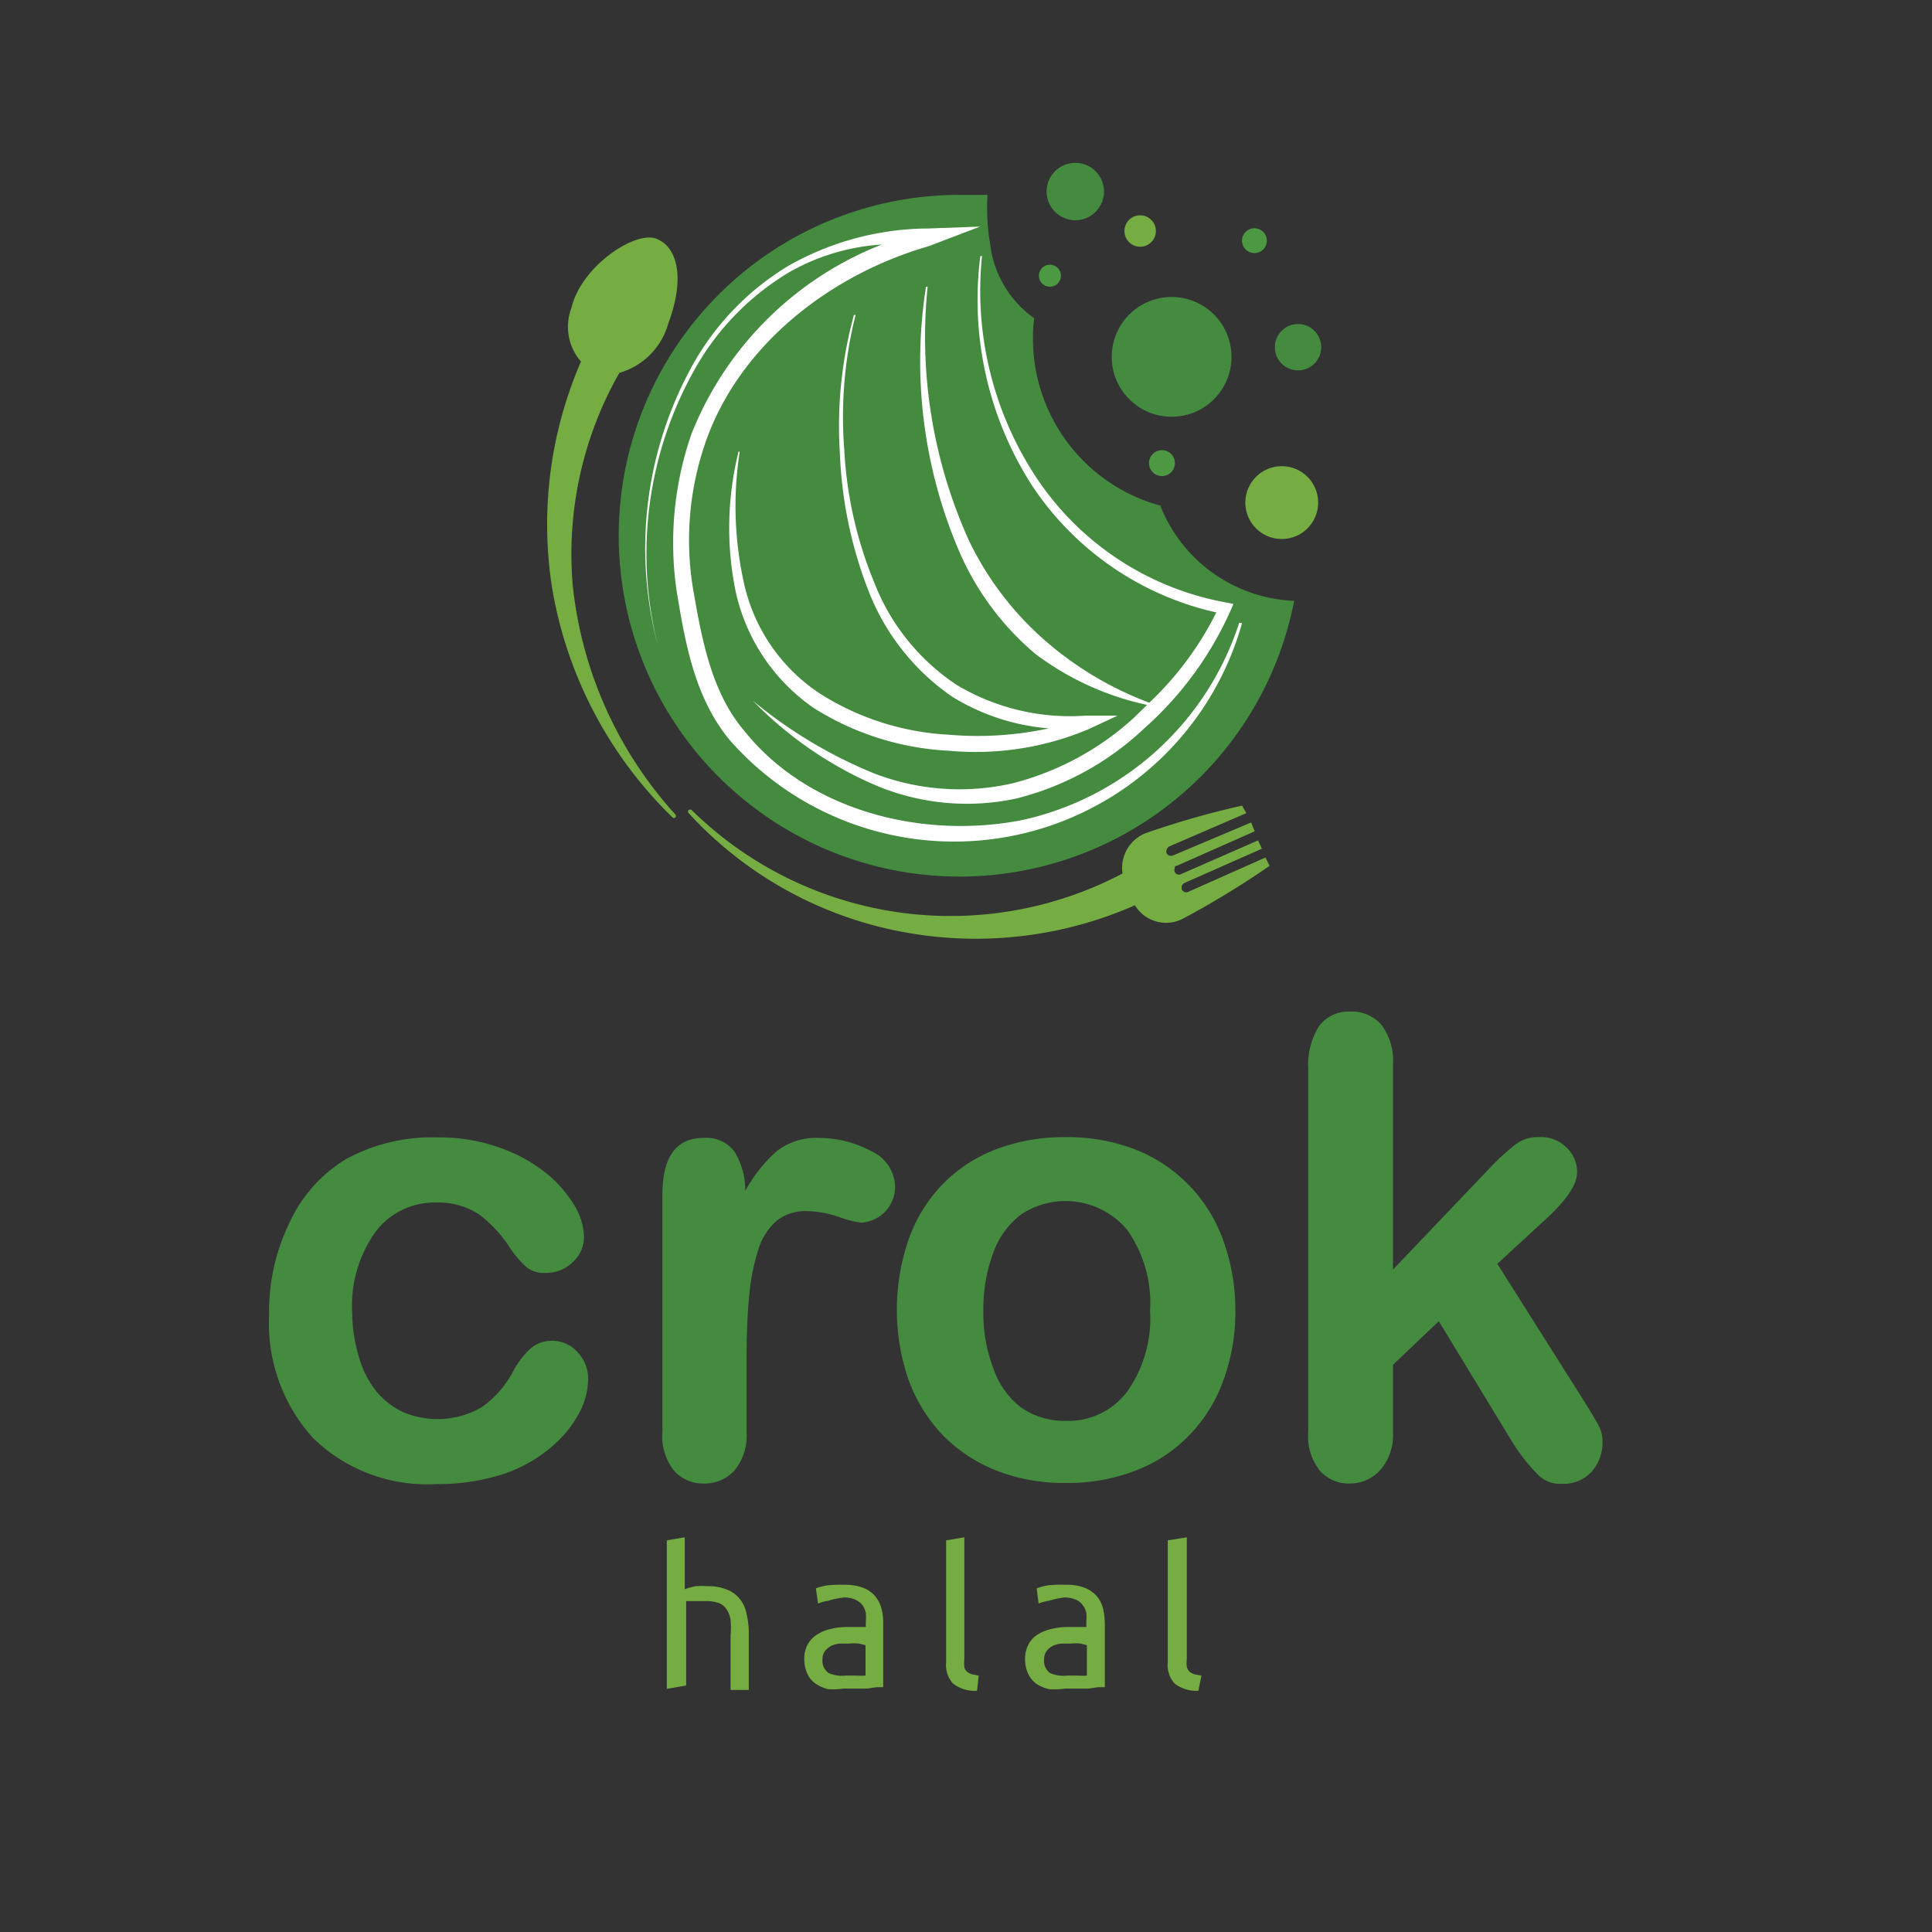 <svg id="Layer_1" data-name="Layer 1" xmlns="http://www.w3.org/2000/svg" viewBox="0 0 70 70"><rect x="0" y="0" width="70" height="70" fill="#333333" stroke="none"/><defs><style>.cls-1{fill:#448b40;}.cls-2{fill:#75ad42;}.cls-3{fill:#4d9843;}.cls-4{fill:#fff;}</style></defs><title>logo crok halal fnl</title><path class="cls-1" d="M21.31,49.93A2.67,2.67,0,0,1,21,51.17a4.24,4.24,0,0,1-1,1.24,5.32,5.32,0,0,1-1.77,1,7.64,7.64,0,0,1-2.42.36,5.91,5.91,0,0,1-4.46-1.66,6.18,6.18,0,0,1-1.6-4.46,7.34,7.34,0,0,1,.74-3.35A5.24,5.24,0,0,1,12.53,42a6.54,6.54,0,0,1,3.31-.79,6.47,6.47,0,0,1,2.2.35,5.65,5.65,0,0,1,1.69.9,4.45,4.45,0,0,1,1.06,1.18,2.34,2.34,0,0,1,.37,1.16,1.23,1.23,0,0,1-.42.94,1.37,1.37,0,0,1-1,.38,1,1,0,0,1-.64-.19,3.46,3.46,0,0,1-.57-.64A4.84,4.84,0,0,0,17.36,44a2.71,2.71,0,0,0-1.56-.43,2.67,2.67,0,0,0-2.2,1.07,4.59,4.59,0,0,0-.84,2.92A5.66,5.66,0,0,0,13,49.15a3.52,3.52,0,0,0,.62,1.24,2.74,2.74,0,0,0,1,.78A3.2,3.2,0,0,0,17.43,51a3.67,3.67,0,0,0,1.16-1.31,3.05,3.05,0,0,1,.61-.81,1.16,1.16,0,0,1,.81-.3,1.21,1.21,0,0,1,.93.43A1.37,1.37,0,0,1,21.31,49.93Z"/><path class="cls-1" d="M27.05,49.3v2.58a2,2,0,0,1-.44,1.4,1.46,1.46,0,0,1-1.11.47,1.39,1.39,0,0,1-1.09-.48A2,2,0,0,1,24,51.88V43.3c0-1.38.49-2.07,1.49-2.07a1.27,1.27,0,0,1,1.11.48A2.64,2.64,0,0,1,27,43.15a5.39,5.39,0,0,1,1.14-1.44,2.34,2.34,0,0,1,1.55-.48,4,4,0,0,1,1.88.48A1.45,1.45,0,0,1,32.43,43a1.3,1.3,0,0,1-1.23,1.3,3.84,3.84,0,0,1-.81-.21,3.86,3.86,0,0,0-1.15-.21,1.69,1.69,0,0,0-1.1.35,2.28,2.28,0,0,0-.67,1.06A7.85,7.85,0,0,0,27.14,47C27.08,47.59,27.05,48.38,27.05,49.3Z"/><path class="cls-1" d="M44.76,47.49A7.21,7.21,0,0,1,44.33,50a5.5,5.5,0,0,1-1.24,2,5.34,5.34,0,0,1-1.94,1.28,6.8,6.8,0,0,1-2.54.45,6.64,6.64,0,0,1-2.51-.45A5.59,5.59,0,0,1,34.16,52a5.82,5.82,0,0,1-1.24-2,7.83,7.83,0,0,1,0-5.09,5.53,5.53,0,0,1,1.23-2,5.41,5.41,0,0,1,1.94-1.27,7,7,0,0,1,2.51-.44,6.84,6.84,0,0,1,2.54.45A5.52,5.52,0,0,1,44.34,45,7.36,7.36,0,0,1,44.76,47.49Zm-3.09,0a4.6,4.6,0,0,0-.83-2.93A2.91,2.91,0,0,0,37,44,3,3,0,0,0,36,45.36a5.75,5.75,0,0,0-.37,2.13A5.48,5.48,0,0,0,36,49.6,3,3,0,0,0,37,51a2.76,2.76,0,0,0,1.61.48,2.66,2.66,0,0,0,2.23-1.06A4.6,4.6,0,0,0,41.67,47.49Z"/><path class="cls-1" d="M54.85,52.34l-2.72-4.47-1.66,1.58V51.9A1.9,1.9,0,0,1,50,53.27a1.46,1.46,0,0,1-1.08.48,1.38,1.38,0,0,1-1.11-.48,2,2,0,0,1-.41-1.39V38.75a2.65,2.65,0,0,1,.39-1.57,1.34,1.34,0,0,1,1.13-.53,1.42,1.42,0,0,1,1.13.48,2.15,2.15,0,0,1,.42,1.44V46l3.46-3.63a8.57,8.57,0,0,1,1-.92,1.31,1.31,0,0,1,.82-.25,1.3,1.3,0,0,1,1,.37,1.2,1.2,0,0,1,.39.91c0,.46-.42,1.06-1.26,1.81l-1.63,1.5,3.16,5c.23.37.4.65.5.84a1.2,1.2,0,0,1,.15.55,1.58,1.58,0,0,1-.4,1.15,1.37,1.37,0,0,1-1.06.43,1.13,1.13,0,0,1-.86-.31A7,7,0,0,1,54.85,52.34Z"/><path class="cls-2" d="M24.16,61.19V55.81l.65-.11v1.88a2.62,2.62,0,0,1,.4-.11,2.71,2.71,0,0,1,.41,0,1.77,1.77,0,0,1,.73.13,1.07,1.07,0,0,1,.46.34,1.21,1.21,0,0,1,.24.54,2.82,2.82,0,0,1,.08.68v2.07h-.66V59.26a3,3,0,0,0,0-.57.94.94,0,0,0-.15-.39.62.62,0,0,0-.28-.22,1.35,1.35,0,0,0-.44-.07l-.22,0-.22,0-.18,0-.12,0v3.06Z"/><path class="cls-2" d="M30.59,57.42a1.83,1.83,0,0,1,.66.1,1.09,1.09,0,0,1,.44.29,1.15,1.15,0,0,1,.24.45,2,2,0,0,1,.07.57v2.3l-.24,0-.34.05-.41,0-.45,0A2.54,2.54,0,0,1,30,61.2a1.32,1.32,0,0,1-.45-.2.88.88,0,0,1-.3-.36,1.31,1.31,0,0,1-.11-.55,1.08,1.08,0,0,1,.13-.52,1,1,0,0,1,.34-.35,1.44,1.44,0,0,1,.49-.2,2.32,2.32,0,0,1,.59-.07h.21l.2,0,.17,0,.1,0v-.19a1.75,1.75,0,0,0,0-.32.79.79,0,0,0-.12-.28.65.65,0,0,0-.26-.2.93.93,0,0,0-.41-.08A3.1,3.1,0,0,0,30,58a1.47,1.47,0,0,0-.36.1l-.08-.55a2,2,0,0,1,.42-.11A4.4,4.4,0,0,1,30.59,57.42Zm.05,3.29h.42a2.16,2.16,0,0,0,.3,0v-1.1l-.23-.06a2.21,2.21,0,0,0-.39,0l-.31,0a1,1,0,0,0-.31.08.83.83,0,0,0-.23.19.5.5,0,0,0-.09.31.53.53,0,0,0,.23.49A1.18,1.18,0,0,0,30.64,60.71Z"/><path class="cls-2" d="M35.4,61.26a1.3,1.3,0,0,1-.87-.26,1,1,0,0,1-.25-.77V55.81l.66-.11v4.42a1,1,0,0,0,0,.27.26.26,0,0,0,.09.17.55.55,0,0,0,.17.1l.26.05Z"/><path class="cls-2" d="M38.61,57.42a1.86,1.86,0,0,1,.67.1,1.17,1.17,0,0,1,.44.29,1.15,1.15,0,0,1,.24.45,2.47,2.47,0,0,1,.07.57v2.3l-.24,0-.34.05-.41,0-.45,0A2.54,2.54,0,0,1,38,61.2a1.37,1.37,0,0,1-.46-.2.94.94,0,0,1-.29-.36,1.31,1.31,0,0,1-.11-.55,1.08,1.08,0,0,1,.13-.52.93.93,0,0,1,.33-.35,1.59,1.59,0,0,1,.5-.2,2.32,2.32,0,0,1,.59-.07h.21l.2,0,.17,0,.09,0v-.19a1.73,1.73,0,0,0,0-.32.66.66,0,0,0-.13-.28.56.56,0,0,0-.25-.2,1,1,0,0,0-.41-.08A3.1,3.1,0,0,0,38,58a1.58,1.58,0,0,0-.37.1l-.07-.55a2,2,0,0,1,.42-.11A4.26,4.26,0,0,1,38.61,57.42Zm.06,3.29h.41a2.16,2.16,0,0,0,.3,0v-1.1l-.22-.06a2.21,2.21,0,0,0-.39,0l-.32,0a1,1,0,0,0-.3.08.71.71,0,0,0-.23.19.5.5,0,0,0-.09.31.53.53,0,0,0,.22.49A1.24,1.24,0,0,0,38.67,60.71Z"/><path class="cls-2" d="M43.42,61.26a1.29,1.29,0,0,1-.86-.26,1,1,0,0,1-.25-.77V55.81L43,55.7v4.42a1,1,0,0,0,0,.27.39.39,0,0,0,.09.17.69.69,0,0,0,.17.1l.27.05Z"/><path class="cls-1" d="M46.89,21.77A12.35,12.35,0,1,1,34.78,7.06c.36,0,.69,0,1,0a7.72,7.72,0,0,0,.09,1.75,3.86,3.86,0,0,0,1.6,2.72,6.27,6.27,0,0,0,4.57,6.79A5.45,5.45,0,0,0,46.89,21.77Z"/><circle class="cls-1" cx="42.45" cy="12.93" r="2.17"/><circle class="cls-1" cx="38.96" cy="6.94" r="1.04"/><circle class="cls-2" cx="46.44" cy="18.21" r="1.32"/><circle class="cls-2" cx="41.31" cy="8.37" r="0.57"/><circle class="cls-3" cx="45.45" cy="8.72" r="0.45"/><circle class="cls-1" cx="47.03" cy="12.58" r="0.84"/><circle class="cls-3" cx="42.1" cy="16.78" r="0.47"/><circle class="cls-3" cx="38.04" cy="9.99" r="0.4"/><path class="cls-4" d="M44.9,22.56A10.67,10.67,0,0,1,37,29.72c-3.59.69-7.69-.34-10-3.2-1.21-1.4-1.56-3.3-1.88-5.13a10.81,10.81,0,0,1,.48-5.47c1.27-3.51,4.57-6,8.05-7h0l1.86-.71-1.93.07-.1,0h0a10.38,10.38,0,0,0-4.93,1.36A9.74,9.74,0,0,0,25,13.4a13.7,13.7,0,0,0-1.16,10h0a13.61,13.61,0,0,1,1.32-10A9.51,9.51,0,0,1,28.6,9.86a7.74,7.74,0,0,1,3.35-1,12.21,12.21,0,0,0-6.9,6.87,12.06,12.06,0,0,0-.53,5.71c.31,1.86.65,3.87,1.95,5.41A10.83,10.83,0,0,0,45,22.58Z"/><path class="cls-4" d="M37.34,17.51a10.85,10.85,0,0,0,6.73,4.68,11.65,11.65,0,0,1-2.43,3.27,12.31,12.31,0,0,1-3.75-2.23,11.29,11.29,0,0,1-2.79-3.66,17.88,17.88,0,0,1-1.49-9.18h-.06a17.48,17.48,0,0,0,1.12,9.39,10.1,10.1,0,0,0,2.84,3.91,10.36,10.36,0,0,0,4.05,1.85l-.47.46a10.3,10.3,0,0,1-4.4,2.38,8.62,8.62,0,0,1-5-.35,16.82,16.82,0,0,1-4.41-2.64l0,0a13.88,13.88,0,0,0,4.3,3,8.51,8.51,0,0,0,5.25.54,10.45,10.45,0,0,0,4.64-2.55,12.49,12.49,0,0,0,3.13-4.29l.09-.21-.26-.05a10.49,10.49,0,0,1-6.85-4.48,12.27,12.27,0,0,1-2-8.07h-.06A12.45,12.45,0,0,0,37.34,17.51Z"/><path class="cls-4" d="M26.76,16.36a11.47,11.47,0,0,0-.11,5.05,6.92,6.92,0,0,0,2.83,4.24,10.1,10.1,0,0,0,4.89,1.55,10.55,10.55,0,0,0,5.07-.78l1.05-.49-1.17,0a8,8,0,0,1-4.65-1.11,7.86,7.86,0,0,1-3-3.73,14.52,14.52,0,0,1-1.08-4.79A15.14,15.14,0,0,1,31,11.41h-.06a15.27,15.27,0,0,0-.51,5,15.31,15.31,0,0,0,1,4.9,8.3,8.3,0,0,0,3.08,3.94A7.86,7.86,0,0,0,38,26.39a12.19,12.19,0,0,1-3.62.23,9.66,9.66,0,0,1-4.61-1.45A6.46,6.46,0,0,1,27,21.32a12.86,12.86,0,0,1-.2-4.95Z"/><path class="cls-2" d="M22.44,13.51a2.58,2.58,0,0,0,1.77-1.78c.62-1.66.34-2.78-.43-3.08s-2.73,1-3.08,2.52a1.91,1.91,0,0,0,.35,1.93A14.82,14.82,0,0,0,20,21.28a15.08,15.08,0,0,0,4.37,8.34.08.08,0,0,0,.1,0,.09.09,0,0,0,0-.11,14.59,14.59,0,0,1-3.72-8.32A13.27,13.27,0,0,1,22.44,13.51Z"/><path class="cls-2" d="M45.85,31.07l-2.79,1.24a.18.18,0,0,1-.24-.08.3.3,0,0,1,0-.13.21.21,0,0,1,.1-.11l2.8-1.24-.14-.3-2.81,1.23a.16.16,0,0,1-.21-.1.12.12,0,0,1,0-.1c0-.06,0-.11.1-.12l2.8-1.24-.13-.32L42.49,31a.19.19,0,0,1-.22-.08.15.15,0,0,1,0-.13.23.23,0,0,1,.09-.12l2.8-1.21L45,29.19a31.5,31.5,0,0,0-3.5,1,1.36,1.36,0,0,0-.83,1.46,13.38,13.38,0,0,1-15.61-2.3.09.09,0,0,0-.11,0,.08.08,0,0,0,0,.11A14,14,0,0,0,32.9,33.8a14.3,14.3,0,0,0,8.22-1l0,0a1.32,1.32,0,0,0,1.75.48A31.69,31.69,0,0,0,46,31.37Z"/></svg>